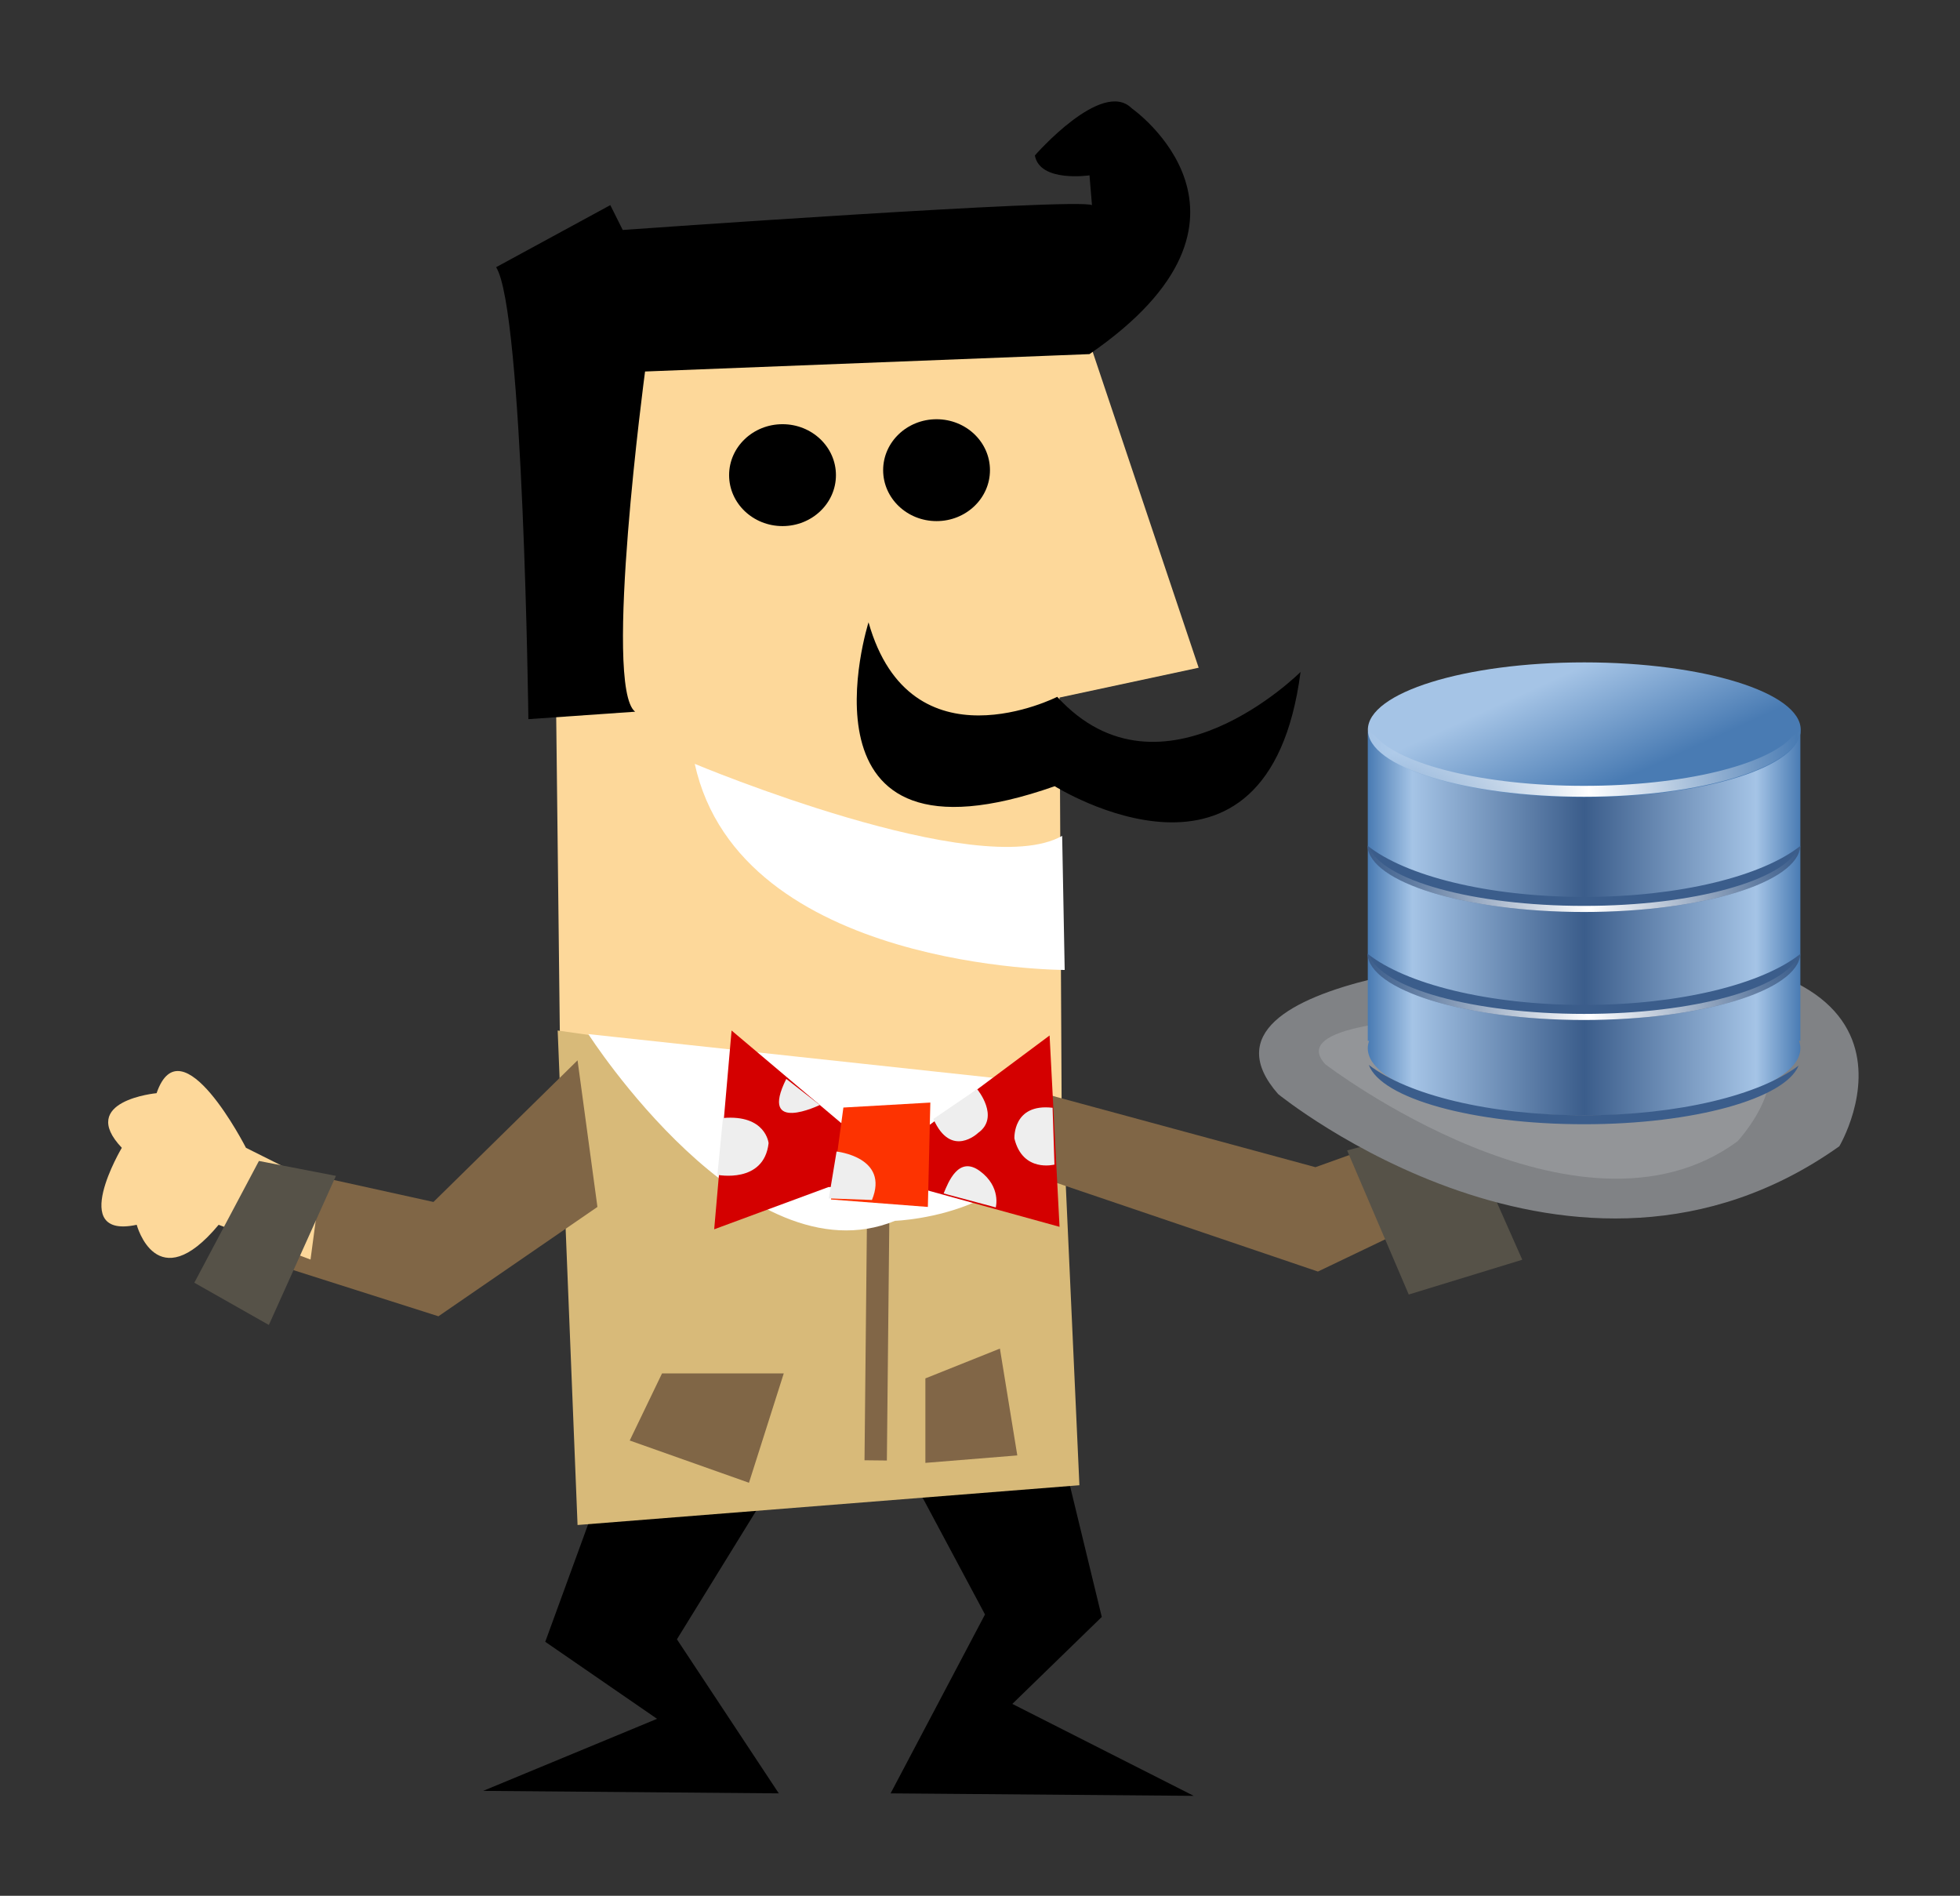 <?xml version="1.0" encoding="UTF-8" standalone="no"?>
<!-- Created with Inkscape (http://www.inkscape.org/) -->

<svg
   xmlns:dc="http://purl.org/dc/elements/1.1/"
   xmlns:cc="http://creativecommons.org/ns#"
   xmlns:rdf="http://www.w3.org/1999/02/22-rdf-syntax-ns#"
   xmlns:svg="http://www.w3.org/2000/svg"
   xmlns="http://www.w3.org/2000/svg"
   xmlns:xlink="http://www.w3.org/1999/xlink"
   xmlns:sodipodi="http://sodipodi.sourceforge.net/DTD/sodipodi-0.dtd"
   xmlns:inkscape="http://www.inkscape.org/namespaces/inkscape"
   width="193.28"
   height="186.922"
   id="svg2"
   version="1.1"
   inkscape:version="0.48.4 r9939"
   sodipodi:docname="SN_distribuito2.svg">
  <rect width="100%" height="100%" fill="#333333" stroke="none"/>
  <sodipodi:namedview
     id="base"
     pagecolor="#000000"
     bordercolor="#666666"
     borderopacity="1.0"
     inkscape:pageopacity="1"
     inkscape:pageshadow="2"
     inkscape:zoom="1.979899"
     inkscape:cx="263.92435"
     inkscape:cy="37.730227"
     inkscape:document-units="px"
     inkscape:current-layer="layer1"
     showgrid="false"
     inkscape:window-width="1920"
     inkscape:window-height="980"
     inkscape:window-x="0"
     inkscape:window-y="28"
     inkscape:window-maximized="1"
     fit-margin-top="10"
     fit-margin-left="10"
     fit-margin-right="10"
     fit-margin-bottom="10" />
  <defs
     id="defs4">
    <radialGradient
       id="radialGradient10828"
       cx="8710.232"
       cy="8685.336"
       r="36.396"
       gradientUnits="userSpaceOnUse">
      <stop
         offset="0"
         id="stop10830"
         style="stop-color:#fff1ee;stop-opacity:1" />
      <stop
         offset="1"
         id="stop10832"
         style="stop-color:#40000b;stop-opacity:1" />
    </radialGradient>
    <linearGradient
       id="linearGradient10822"
       gradientUnits="userSpaceOnUse"
       x1="8739.177"
       y1="8762.114"
       x2="8667.568"
       y2="8706.581">
      <stop
         offset="0"
         id="stop10824"
         style="stop-color:#ffe9ea;stop-opacity:1" />
      <stop
         offset="1"
         id="stop10826"
         style="stop-color:#401c00;stop-opacity:1" />
    </linearGradient>
    <linearGradient
       id="linearGradient10816"
       gradientUnits="userSpaceOnUse"
       x1="8739.177"
       y1="8762.114"
       x2="8667.568"
       y2="8706.581">
      <stop
         offset="0"
         id="stop10818"
         style="stop-color:#ffdfe3;stop-opacity:1" />
      <stop
         offset="1"
         id="stop10820"
         style="stop-color:#1f0001;stop-opacity:1" />
    </linearGradient>
    <radialGradient
       id="radialGradient10810"
       cx="8710.232"
       cy="8685.336"
       r="36.396"
       gradientUnits="userSpaceOnUse">
      <stop
         offset="0"
         id="stop10812"
         style="stop-color:#fff6f2;stop-opacity:1" />
      <stop
         offset="1"
         id="stop10814"
         style="stop-color:#200018;stop-opacity:1" />
    </radialGradient>
    <inkscape:path-effect
       nr_y="5"
       nr_x="5"
       is_visible="true"
       id="path-effect5789"
       effect="construct_grid" />
    <inkscape:path-effect
       phi="5"
       teeth="10"
       is_visible="true"
       id="path-effect5787"
       effect="gears" />
    <inkscape:path-effect
       steps="5"
       equidistant_spacing="true"
       trajectory="M 0,0 0,0"
       is_visible="true"
       id="path-effect5785"
       effect="interpolate" />
    <inkscape:path-effect
       border_marks="both"
       mark_dir="left"
       offset="0"
       shift="0"
       major_mark_steps="5"
       minor_mark_length="7"
       mark_length="14"
       mark_distance="20"
       unit="px"
       is_visible="true"
       id="path-effect5783"
       effect="ruler" />
    <marker
       style="overflow:visible"
       id="Arrow2Mend"
       refX="0"
       refY="0"
       orient="auto"
       inkscape:stockid="Arrow2Mend">
      <path
         transform="scale(-0.6,-0.6)"
         d="M 8.719,4.034 -2.207,0.016 8.719,-4.002 c -1.745,2.372 -1.735,5.617 -6e-7,8.035 z"
         style="fill-rule:evenodd;stroke-width:0.625;stroke-linejoin:round"
         id="path4611"
         inkscape:connector-curvature="0" />
    </marker>
    <marker
       style="overflow:visible"
       id="Arrow2Sstart"
       refX="0"
       refY="0"
       orient="auto"
       inkscape:stockid="Arrow2Sstart">
      <path
         transform="matrix(0.3,0,0,0.3,-0.69,0)"
         d="M 8.719,4.034 -2.207,0.016 8.719,-4.002 c -1.745,2.372 -1.735,5.617 -6e-7,8.035 z"
         style="fill-rule:evenodd;stroke-width:0.625;stroke-linejoin:round"
         id="path4614"
         inkscape:connector-curvature="0" />
    </marker>
    <marker
       style="overflow:visible"
       id="Arrow2Mstart"
       refX="0"
       refY="0"
       orient="auto"
       inkscape:stockid="Arrow2Mstart">
      <path
         transform="scale(0.6,0.6)"
         d="M 8.719,4.034 -2.207,0.016 8.719,-4.002 c -1.745,2.372 -1.735,5.617 -6e-7,8.035 z"
         style="fill-rule:evenodd;stroke-width:0.625;stroke-linejoin:round"
         id="path4608"
         inkscape:connector-curvature="0" />
    </marker>
    <marker
       style="overflow:visible"
       id="Arrow1Lend"
       refX="0"
       refY="0"
       orient="auto"
       inkscape:stockid="Arrow1Lend">
      <path
         transform="matrix(-0.8,0,0,-0.8,-10,0)"
         style="fill-rule:evenodd;stroke:#000000;stroke-width:1pt"
         d="M 0,0 5,-5 -12.5,0 5,5 0,0 z"
         id="path4587"
         inkscape:connector-curvature="0" />
    </marker>
    <marker
       style="overflow:visible"
       id="Arrow1Lstart"
       refX="0"
       refY="0"
       orient="auto"
       inkscape:stockid="Arrow1Lstart">
      <path
         transform="matrix(0.8,0,0,0.8,10,0)"
         style="fill-rule:evenodd;stroke:#000000;stroke-width:1pt"
         d="M 0,0 5,-5 -12.5,0 5,5 0,0 z"
         id="path4584"
         inkscape:connector-curvature="0" />
    </marker>
    <linearGradient
       y2="511.966"
       x2="286.628"
       y1="511.966"
       x1="269.97"
       spreadMethod="reflect"
       gradientTransform="matrix(4.963,0,0,4.963,278.625,-3355.36)"
       gradientUnits="userSpaceOnUse"
       id="linearGradient11801"
       xlink:href="#linearGradient5495-0"
       inkscape:collect="always" />
    <linearGradient
       id="linearGradient5495-0">
      <stop
         style="stop-color:#497bb3;stop-opacity:1;"
         offset="0"
         id="stop5497-7" />
      <stop
         id="stop5501-5"
         offset="0.205"
         style="stop-color:#a5c4e6;stop-opacity:1;" />
      <stop
         style="stop-color:#3b5d8b;stop-opacity:1;"
         offset="1"
         id="stop5499-8" />
    </linearGradient>
    <linearGradient
       y2="527.335"
       x2="286.631"
       y1="518.557"
       x1="282.357"
       gradientUnits="userSpaceOnUse"
       id="linearGradient11803"
       xlink:href="#linearGradient5466-0"
       inkscape:collect="always" />
    <linearGradient
       id="linearGradient5466-0">
      <stop
         id="stop5468-4"
         offset="0"
         style="stop-color:#a5c4e6;stop-opacity:1;" />
      <stop
         id="stop5470-8"
         offset="1"
         style="stop-color:#497bb3;stop-opacity:1;" />
    </linearGradient>
    <linearGradient
       y2="520.328"
       x2="327.781"
       y1="522.612"
       x1="308.5"
       spreadMethod="reflect"
       gradientTransform="matrix(4.199,0,0,4.199,407.327,-3062.907)"
       gradientUnits="userSpaceOnUse"
       id="linearGradient11805"
       xlink:href="#linearGradient6035-4"
       inkscape:collect="always" />
    <linearGradient
       id="linearGradient6035-4">
      <stop
         id="stop6037-2"
         offset="0"
         style="stop-color:#ffffff;stop-opacity:1;" />
      <stop
         id="stop6039-9"
         offset="1"
         style="stop-color:#ffffff;stop-opacity:0;" />
    </linearGradient>
    <linearGradient
       y2="520.328"
       x2="327.781"
       y1="522.612"
       x1="308.5"
       spreadMethod="reflect"
       gradientTransform="matrix(4.199,0,0,4.199,407.327,-3015.762)"
       gradientUnits="userSpaceOnUse"
       id="linearGradient11807"
       xlink:href="#linearGradient6035-4"
       inkscape:collect="always" />
    <linearGradient
       id="linearGradient3103">
      <stop
         id="stop3105"
         offset="0"
         style="stop-color:#ffffff;stop-opacity:1;" />
      <stop
         id="stop3107"
         offset="1"
         style="stop-color:#ffffff;stop-opacity:0;" />
    </linearGradient>
    <linearGradient
       y2="520.328"
       x2="327.781"
       y1="522.612"
       x1="308.5"
       spreadMethod="reflect"
       gradientTransform="matrix(4.199,0,0,4.199,407.327,-2971.573)"
       gradientUnits="userSpaceOnUse"
       id="linearGradient11809"
       xlink:href="#linearGradient6035-4"
       inkscape:collect="always" />
    <linearGradient
       id="linearGradient3110">
      <stop
         id="stop3112"
         offset="0"
         style="stop-color:#ffffff;stop-opacity:1;" />
      <stop
         id="stop3114"
         offset="1"
         style="stop-color:#ffffff;stop-opacity:0;" />
    </linearGradient>
    <linearGradient
       inkscape:collect="always"
       xlink:href="#XMLID_81_"
       id="linearGradient4662"
       gradientUnits="userSpaceOnUse"
       x1="8739.177"
       y1="8762.114"
       x2="8667.568"
       y2="8706.581" />
    <radialGradient
       inkscape:collect="always"
       xlink:href="#XMLID_80_"
       id="radialGradient4660"
       gradientUnits="userSpaceOnUse"
       cx="8710.232"
       cy="8685.336"
       r="36.396" />
    <radialGradient
       r="36.396"
       cy="8685.336"
       cx="8710.232"
       gradientUnits="userSpaceOnUse"
       id="radialGradient3648"
       xlink:href="#XMLID_80_"
       inkscape:collect="always" />
    <linearGradient
       y2="8706.581"
       x2="8667.568"
       y1="8762.114"
       x1="8739.177"
       gradientUnits="userSpaceOnUse"
       id="linearGradient3650"
       xlink:href="#XMLID_81_"
       inkscape:collect="always" />
    <radialGradient
       r="36.396"
       cy="8685.336"
       cx="8710.232"
       gradientUnits="userSpaceOnUse"
       id="radialGradient3684"
       xlink:href="#XMLID_80_"
       inkscape:collect="always" />
    <linearGradient
       y2="8706.581"
       x2="8667.568"
       y1="8762.114"
       x1="8739.177"
       gradientUnits="userSpaceOnUse"
       id="linearGradient3686"
       xlink:href="#XMLID_81_"
       inkscape:collect="always" />
    <radialGradient
       r="36.396"
       cy="8685.336"
       cx="8710.232"
       gradientUnits="userSpaceOnUse"
       id="radialGradient3720"
       xlink:href="#XMLID_80_"
       inkscape:collect="always" />
    <linearGradient
       y2="8706.581"
       x2="8667.568"
       y1="8762.114"
       x1="8739.177"
       gradientUnits="userSpaceOnUse"
       id="linearGradient3722"
       xlink:href="#XMLID_81_"
       inkscape:collect="always" />
    <radialGradient
       r="36.396"
       cy="8685.336"
       cx="8710.232"
       gradientUnits="userSpaceOnUse"
       id="radialGradient3756"
       xlink:href="#XMLID_80_"
       inkscape:collect="always" />
    <linearGradient
       y2="8706.581"
       x2="8667.568"
       y1="8762.114"
       x1="8739.177"
       gradientUnits="userSpaceOnUse"
       id="linearGradient3758"
       xlink:href="#XMLID_81_"
       inkscape:collect="always" />
    <radialGradient
       r="36.396"
       cy="8685.336"
       cx="8710.232"
       gradientUnits="userSpaceOnUse"
       id="radialGradient3792"
       xlink:href="#XMLID_80_"
       inkscape:collect="always" />
    <linearGradient
       y2="8706.581"
       x2="8667.568"
       y1="8762.114"
       x1="8739.177"
       gradientUnits="userSpaceOnUse"
       id="linearGradient3794"
       xlink:href="#XMLID_81_"
       inkscape:collect="always" />
    <marker
       style="overflow:visible"
       id="Arrow2MstartP"
       refX="0"
       refY="0"
       orient="auto"
       inkscape:stockid="Arrow2MstartP">
      <path
         transform="scale(0.6,0.6)"
         d="M 8.719,4.034 -2.207,0.016 8.719,-4.002 c -1.745,2.372 -1.735,5.617 -6e-7,8.035 z"
         style="fill:#00aad4;fill-rule:evenodd;stroke:#00aad4;stroke-width:0.625;stroke-linejoin:round"
         id="path5847"
         inkscape:connector-curvature="0" />
    </marker>
    <marker
       style="overflow:visible"
       id="Arrow2Mend6"
       refX="0"
       refY="0"
       orient="auto"
       inkscape:stockid="Arrow2Mend6">
      <path
         transform="scale(-0.6,-0.6)"
         d="M 8.719,4.034 -2.207,0.016 8.719,-4.002 c -1.745,2.372 -1.735,5.617 -6e-7,8.035 z"
         style="fill:#00aad4;fill-rule:evenodd;stroke:#00aad4;stroke-width:0.625;stroke-linejoin:round"
         id="path5850"
         inkscape:connector-curvature="0" />
    </marker>
    <linearGradient
       inkscape:collect="always"
       xlink:href="#linearGradient5495-0"
       id="linearGradient10425"
       gradientUnits="userSpaceOnUse"
       gradientTransform="matrix(4.963,0,0,4.963,278.625,-3355.36)"
       spreadMethod="reflect"
       x1="269.97"
       y1="511.966"
       x2="286.628"
       y2="511.966" />
    <linearGradient
       inkscape:collect="always"
       xlink:href="#linearGradient5466-0"
       id="linearGradient10427"
       gradientUnits="userSpaceOnUse"
       x1="282.357"
       y1="518.557"
       x2="286.631"
       y2="527.335" />
    <linearGradient
       inkscape:collect="always"
       xlink:href="#linearGradient6035-4"
       id="linearGradient10429"
       gradientUnits="userSpaceOnUse"
       gradientTransform="matrix(4.199,0,0,4.199,407.327,-3062.907)"
       spreadMethod="reflect"
       x1="308.5"
       y1="522.612"
       x2="327.781"
       y2="520.328" />
    <linearGradient
       inkscape:collect="always"
       xlink:href="#linearGradient6035-4"
       id="linearGradient10431"
       gradientUnits="userSpaceOnUse"
       gradientTransform="matrix(4.199,0,0,4.199,407.327,-3015.762)"
       spreadMethod="reflect"
       x1="308.5"
       y1="522.612"
       x2="327.781"
       y2="520.328" />
    <linearGradient
       inkscape:collect="always"
       xlink:href="#linearGradient6035-4"
       id="linearGradient10433"
       gradientUnits="userSpaceOnUse"
       gradientTransform="matrix(4.199,0,0,4.199,407.327,-2971.573)"
       spreadMethod="reflect"
       x1="308.5"
       y1="522.612"
       x2="327.781"
       y2="520.328" />
    <inkscape:perspective
       id="perspective4636"
       inkscape:persp3d-origin="75.5 : 32.666667 : 1"
       inkscape:vp_z="151 : 49 : 1"
       inkscape:vp_y="0 : 1000 : 0"
       inkscape:vp_x="0 : 49 : 1"
       sodipodi:type="inkscape:persp3d" />
    <inkscape:perspective
       sodipodi:type="inkscape:persp3d"
       inkscape:vp_x="0 : 0.5 : 1"
       inkscape:vp_y="0 : 1000 : 0"
       inkscape:vp_z="1 : 0.5 : 1"
       inkscape:persp3d-origin="0.5 : 0.33333333 : 1"
       id="perspective3467" />
    <inkscape:perspective
       sodipodi:type="inkscape:persp3d"
       inkscape:vp_x="0 : 0.5 : 1"
       inkscape:vp_y="0 : 1000 : 0"
       inkscape:vp_z="1 : 0.5 : 1"
       inkscape:persp3d-origin="0.5 : 0.33333333 : 1"
       id="perspective3307" />
    <inkscape:perspective
       id="perspective3297"
       inkscape:persp3d-origin="372.04724 : 350.78739 : 1"
       inkscape:vp_z="744.09448 : 526.18109 : 1"
       inkscape:vp_y="0 : 1000 : 0"
       inkscape:vp_x="0 : 526.18109 : 1"
       sodipodi:type="inkscape:persp3d" />
  </defs>
  <g
     id="layer1"
     inkscape:groupmode="layer"
     inkscape:label="Livello 1"
     transform="translate(-79.708,-208.184)">
    <g
       id="g11241">
      <polygon
         transform="matrix(0.735,0,0,0.735,-164.137,166.033)"
         id="polygon4726"
         points="434.916,257.254 412.583,256.587 404.916,277.587 419.916,287.921 396.583,297.587 436.25,297.921 422.583,277.254 " />
      <polygon
         transform="matrix(0.735,0,0,0.735,-164.137,166.033)"
         id="polygon4728"
         points="474.25,252.254 453.583,254.587 463.916,273.921 451.25,297.921 491.916,298.254 467.583,285.921 479.582,274.254 " />
      <polygon
         transform="matrix(0.735,0,0,0.735,-164.137,166.033)"
         style="fill:#fdd89a"
         id="polygon4730"
         points="406.25,141.587 406.916,199.587 474.25,215.921 473.916,150.921 492.582,146.921 476.25,98.254 411.916,97.254 " />
      <path
         inkscape:connector-curvature="0"
         id="path4732"
         d="m 148.218,283.498 c 0,0 28.042,11.752 36.232,7.1 l 0.249,13.221 c 0,0 -32.015,0 -36.481,-20.321 z"
         style="fill:#ffffff" />
      <path
         inkscape:connector-curvature="0"
         id="path4734"
         d="m 183.964,276.888 c 0,0 -14.445,7.345 -18.608,-7.345 0,0 -8.08,25.463 18.362,16.159 0,0 21.057,13.221 24.239,-11.263 0,0 -13.711,13.711 -23.994,2.449 z" />
      <polygon
         transform="matrix(0.735,0,0,0.735,-164.137,166.033)"
         id="polygon4736"
         points="406.583,195.587 409.25,261.921 476.582,256.587 474.25,205.254 "
         style="fill:#d8ba79" />
      <polygon
         transform="matrix(0.735,0,0,0.735,-164.137,166.033)"
         id="polygon4738"
         points="420.583,241.587 436.916,241.587 432.25,256.254 416.25,250.587 "
         style="fill:#806646" />
      <polygon
         transform="matrix(0.735,0,0,0.735,-164.137,166.033)"
         id="polygon4740"
         points="455.916,253.587 455.916,242.254 465.916,238.254 468.25,252.587 "
         style="fill:#816647" />
      <g
         style="fill:#816647"
         transform="matrix(0.735,0,0,0.735,-164.137,166.033)"
         id="g4742">
        <polygon
           id="polygon4744"
           points="451.083,220.603 450.75,253.27 447.75,253.238 448.083,220.571 "
           style="fill:#816647" />
      </g>
      <path
         inkscape:connector-curvature="0"
         id="path4746"
         d="m 137.726,310.145 c 0,0 15.616,24.399 30.238,18.409 0,0 16.298,-0.563 15.07,-13.517 l -45.308,-4.893 z"
         style="fill:#ffffff" />
      <polygon
         transform="matrix(0.735,0,0,0.735,-164.137,166.033)"
         id="polygon4758"
         points="361.25,224.587 390.583,233.921 411.916,219.253 409.25,199.587 389.916,218.587 367.25,213.587 "
         style="fill:#806646" />
      <polygon
         transform="matrix(0.735,0,0,0.735,-164.137,166.033)"
         id="polygon4760"
         points="508.25,213.921 530.582,205.921 539.916,212.921 508.582,227.921 471.25,215.254 468.916,203.254 "
         style="fill:#806646" />
      <path
         inkscape:connector-curvature="0"
         style="fill:#fdd89a"
         id="path4762"
         d="m 111.308,325.027 -7.345,-3.673 c 0,0 -6.366,-12.487 -8.814,-5.386 0,0 -7.836,0.734 -3.429,5.386 0,0 -5.386,9.06 1.469,7.591 0,0 1.959,7.345 8.08,0 l 9.06,3.427 0.98,-7.345 z" />
      <polygon
         transform="matrix(0.735,0,0,0.735,-164.137,166.033)"
         id="polygon4764"
         points="357.833,229.421 367.833,235.087 376.833,215.087 366.5,213.087 "
         style="fill:#565248" />
      <polygon
         transform="matrix(0.735,0,0,0.735,-164.137,166.033)"
         id="polygon4776"
         points="473.916,221.921 472.582,196.253 455.582,208.921 444.916,208.253 429.916,195.587 427.582,222.253 442.916,216.587 454.582,216.587 "
         style="fill:#d40000" />
      <polygon
         transform="matrix(0.735,0,0,0.735,-164.137,166.033)"
         id="polygon4778"
         points="444.916,205.921 443.25,218.253 456.25,219.253 456.582,205.253 "
         style="fill:#fd3301" />
      <polygon
         transform="matrix(0.735,0,0,0.735,-164.137,166.033)"
         id="polygon4780"
         points="512.5,211.671 520.768,231.003 536,226.337 527.731,207.671 "
         style="fill:#565248" />
      <ellipse
         transform="matrix(0.735,0,0,0.735,-164.137,166.033)"
         id="ellipse4782"
         ry="6.834"
         rx="7.167"
         cy="121.087"
         cx="436.75"
         d="m 443.917,121.087 c 0,3.774 -3.209,6.834 -7.167,6.834 -3.958,0 -7.167,-3.06 -7.167,-6.834 0,-3.774 3.209,-6.834 7.167,-6.834 3.958,0 7.167,3.06 7.167,6.834 z"
         sodipodi:cx="436.75"
         sodipodi:cy="121.087"
         sodipodi:rx="7.1669998"
         sodipodi:ry="6.8340001" />
      <ellipse
         transform="matrix(0.735,0,0,0.735,-164.137,166.033)"
         id="ellipse4784"
         ry="6.833"
         rx="7.166"
         cy="120.42"
         cx="457.416"
         d="m 464.582,120.42 c 0,3.774 -3.208,6.833 -7.166,6.833 -3.958,0 -7.166,-3.059 -7.166,-6.833 0,-3.774 3.208,-6.833 7.166,-6.833 3.958,0 7.166,3.059 7.166,6.833 z"
         sodipodi:cx="457.41599"
         sodipodi:cy="120.42"
         sodipodi:rx="7.1659999"
         sodipodi:ry="6.8330002" />
      <path
         inkscape:connector-curvature="0"
         id="path4786"
         d="m 151.002,318.418 -0.551,5.601 c 0,0 4.591,0.918 5.05,-3.122 0,0 -0.275,-2.846 -4.499,-2.479 z"
         style="fill:#eeeeee" />
      <path
         inkscape:connector-curvature="0"
         id="path4788"
         d="m 157.245,314.562 3.305,2.571 c 0,0 -6.06,2.938 -3.305,-2.571 z"
         style="fill:#eeeeee" />
      <path
         inkscape:connector-curvature="0"
         id="path4790"
         d="m 162.204,321.723 c 0,0 5.233,0.551 3.489,4.774 l -4.254,-0.154 0.765,-4.621 z"
         style="fill:#eeeeee" />
      <path
         inkscape:connector-curvature="0"
         id="path4792"
         d="m 171.752,318.51 4.315,-2.938 c 0,0 2.295,2.754 0.092,4.315 0,0 -2.663,2.571 -4.407,-1.377 z"
         style="fill:#eeeeee" />
      <path
         inkscape:connector-curvature="0"
         id="path4794"
         d="m 172.762,325.855 5.142,1.377 c 0,0 0.551,-2.02 -1.561,-3.581 -2.112,-1.561 -3.122,1.102 -3.581,2.204 z"
         style="fill:#eeeeee" />
      <path
         inkscape:connector-curvature="0"
         id="path4796"
         d="m 183.505,317.408 0.184,5.601 c 0,0 -3.122,0.826 -3.948,-2.571 0,0 -0.184,-3.489 3.764,-3.03 z"
         style="fill:#eeeeee" />
      <path
         inkscape:connector-curvature="0"
         id="path4798"
         d="m 131.813,279.091 c 0,0 -0.489,-40.399 -3.183,-44.561 l 11.262,-6.121 1.224,2.448 c 0,0 44.805,-3.183 46.274,-2.448 l -0.244,-2.938 c 0,0 -4.898,0.735 -5.387,-1.959 0,0 6.611,-7.59 9.549,-4.652 0,0 15.425,10.772 -4.162,24.239 l -43.827,1.714 c 0,0 -4.163,31.094 -0.979,33.543 l -10.529,0.735 z" />
      <path
         inkscape:connector-curvature="0"
         id="path4800"
         d="m 205.754,316.061 c 0,0 29.137,23.75 55.334,5.142 0,0 12.976,-21.79 -28.892,-18.852 0,0 -36.971,1.714 -26.443,13.711 z"
         style="fill:#808285" />
      <path
         inkscape:connector-curvature="0"
         id="path4802"
         d="m 210.406,313.123 c 0,0 24.974,19.097 40.644,7.591 0,0 9.303,-10.039 -3.918,-11.998 0,0 -43.091,-2.448 -36.726,4.407 z"
         style="fill:#939598" />
    </g>
    <g
       id="g10407"
       transform="matrix(0.258,0,0,0.241,-202.963,495.049)">
      <path
         inkscape:connector-curvature="0"
         sodipodi:nodetypes="cccssscccc"
         id="path10409"
         d="m 1618.413,-890.853 0,126.363 0.525,0 c -0.339,1.013 -0.525,1.975 -0.525,3.018 0,15.228 36.989,27.557 82.672,27.557 45.683,0 82.672,-12.33 82.672,-27.557 0,-1.045 -0.186,-2.004 -0.525,-3.018 l 0.525,0 0,-126.363 -165.345,0 z"
         style="fill:url(#linearGradient10425);fill-opacity:1;stroke:none" />
      <path
         transform="matrix(4.963,0,0,4.963,278.625,-3481.337)"
         d="m 303.298,521.78 c 0,3.068 -7.462,5.556 -16.668,5.556 -9.205,0 -16.668,-2.487 -16.668,-5.556 0,-3.068 7.462,-5.556 16.668,-5.556 9.205,0 16.668,2.487 16.668,5.556 z"
         sodipodi:ry="5.5558391"
         sodipodi:rx="16.667517"
         sodipodi:cy="521.77954"
         sodipodi:cx="286.6308"
         id="path10411"
         style="fill:url(#linearGradient10427);fill-opacity:1;stroke:none"
         sodipodi:type="arc" />
      <path
         inkscape:connector-curvature="0"
         id="path10413"
         d="m 1618.282,-800.175 c 0.619,15.05 37.507,27.164 82.804,27.164 45.168,0 81.851,-12.042 82.672,-27.033 -14.494,12.328 -46.02,20.865 -82.672,20.865 -36.727,0 -68.35,-8.627 -82.804,-20.996 z"
         style="fill:#3b5d8b;fill-opacity:1;stroke:none" />
      <path
         inkscape:connector-curvature="0"
         id="path10415"
         d="m 1618.282,-891.509 c 0.619,15.05 37.507,27.164 82.804,27.164 45.168,0 81.851,-12.042 82.672,-27.033 -0.906,0.771 -1.851,1.491 -2.887,2.231 -0.038,0.049 -0.091,0.082 -0.131,0.131 -9.625,11.663 -41.587,20.209 -79.654,20.209 -38.306,0 -70.487,-8.696 -79.917,-20.471 -0.105,-0.075 -0.16,-0.187 -0.263,-0.262 -0.918,-0.671 -1.812,-1.273 -2.624,-1.968 z"
         style="fill:url(#linearGradient10429);fill-opacity:1;stroke:none" />
      <path
         inkscape:connector-curvature="0"
         style="fill:#3b5d8b;fill-opacity:1;stroke:none"
         d="m 1618.282,-844.365 c 0.619,15.05 37.507,27.164 82.804,27.164 45.168,0 81.851,-12.042 82.672,-27.033 -14.494,12.328 -46.02,20.865 -82.672,20.865 -36.727,0 -68.35,-8.627 -82.804,-20.996 z"
         id="path10417" />
      <path
         inkscape:connector-curvature="0"
         id="path10419"
         d="m 1618.282,-844.365 c 0.619,15.05 37.507,27.164 82.804,27.164 45.168,0 81.851,-12.042 82.672,-27.033 -0.209,0.177 -0.443,0.352 -0.656,0.525 -5.216,13.55 -39.937,24.014 -82.016,24.014 -42.466,0 -77.55,-10.545 -82.279,-24.277 -0.168,-0.133 -0.362,-0.255 -0.525,-0.393 z"
         style="fill:url(#linearGradient10431);fill-opacity:1;stroke:none" />
      <path
         style="fill:url(#linearGradient10433);fill-opacity:1;stroke:none"
         d="m 1618.282,-800.175 c 0.619,15.05 37.507,27.164 82.804,27.164 45.168,0 81.851,-12.042 82.672,-27.033 -0.209,0.177 -0.443,0.352 -0.656,0.525 -5.216,13.55 -39.937,24.014 -82.016,24.014 -42.466,0 -77.55,-10.545 -82.279,-24.277 -0.168,-0.133 -0.362,-0.255 -0.525,-0.393 z"
         id="path10421"
         inkscape:connector-curvature="0" />
      <path
         inkscape:connector-curvature="0"
         id="path10423"
         d="m 1618.806,-754.64 c 4.728,13.732 39.813,24.277 82.279,24.277 42.079,0 76.8,-10.464 82.016,-24.014 -14.766,12.043 -45.892,20.34 -82.016,20.34 -36.314,0 -67.608,-8.456 -82.279,-20.602 z"
         style="fill:#3b5d8b;fill-opacity:1;stroke:none" />
    </g>
  </g>
</svg>
